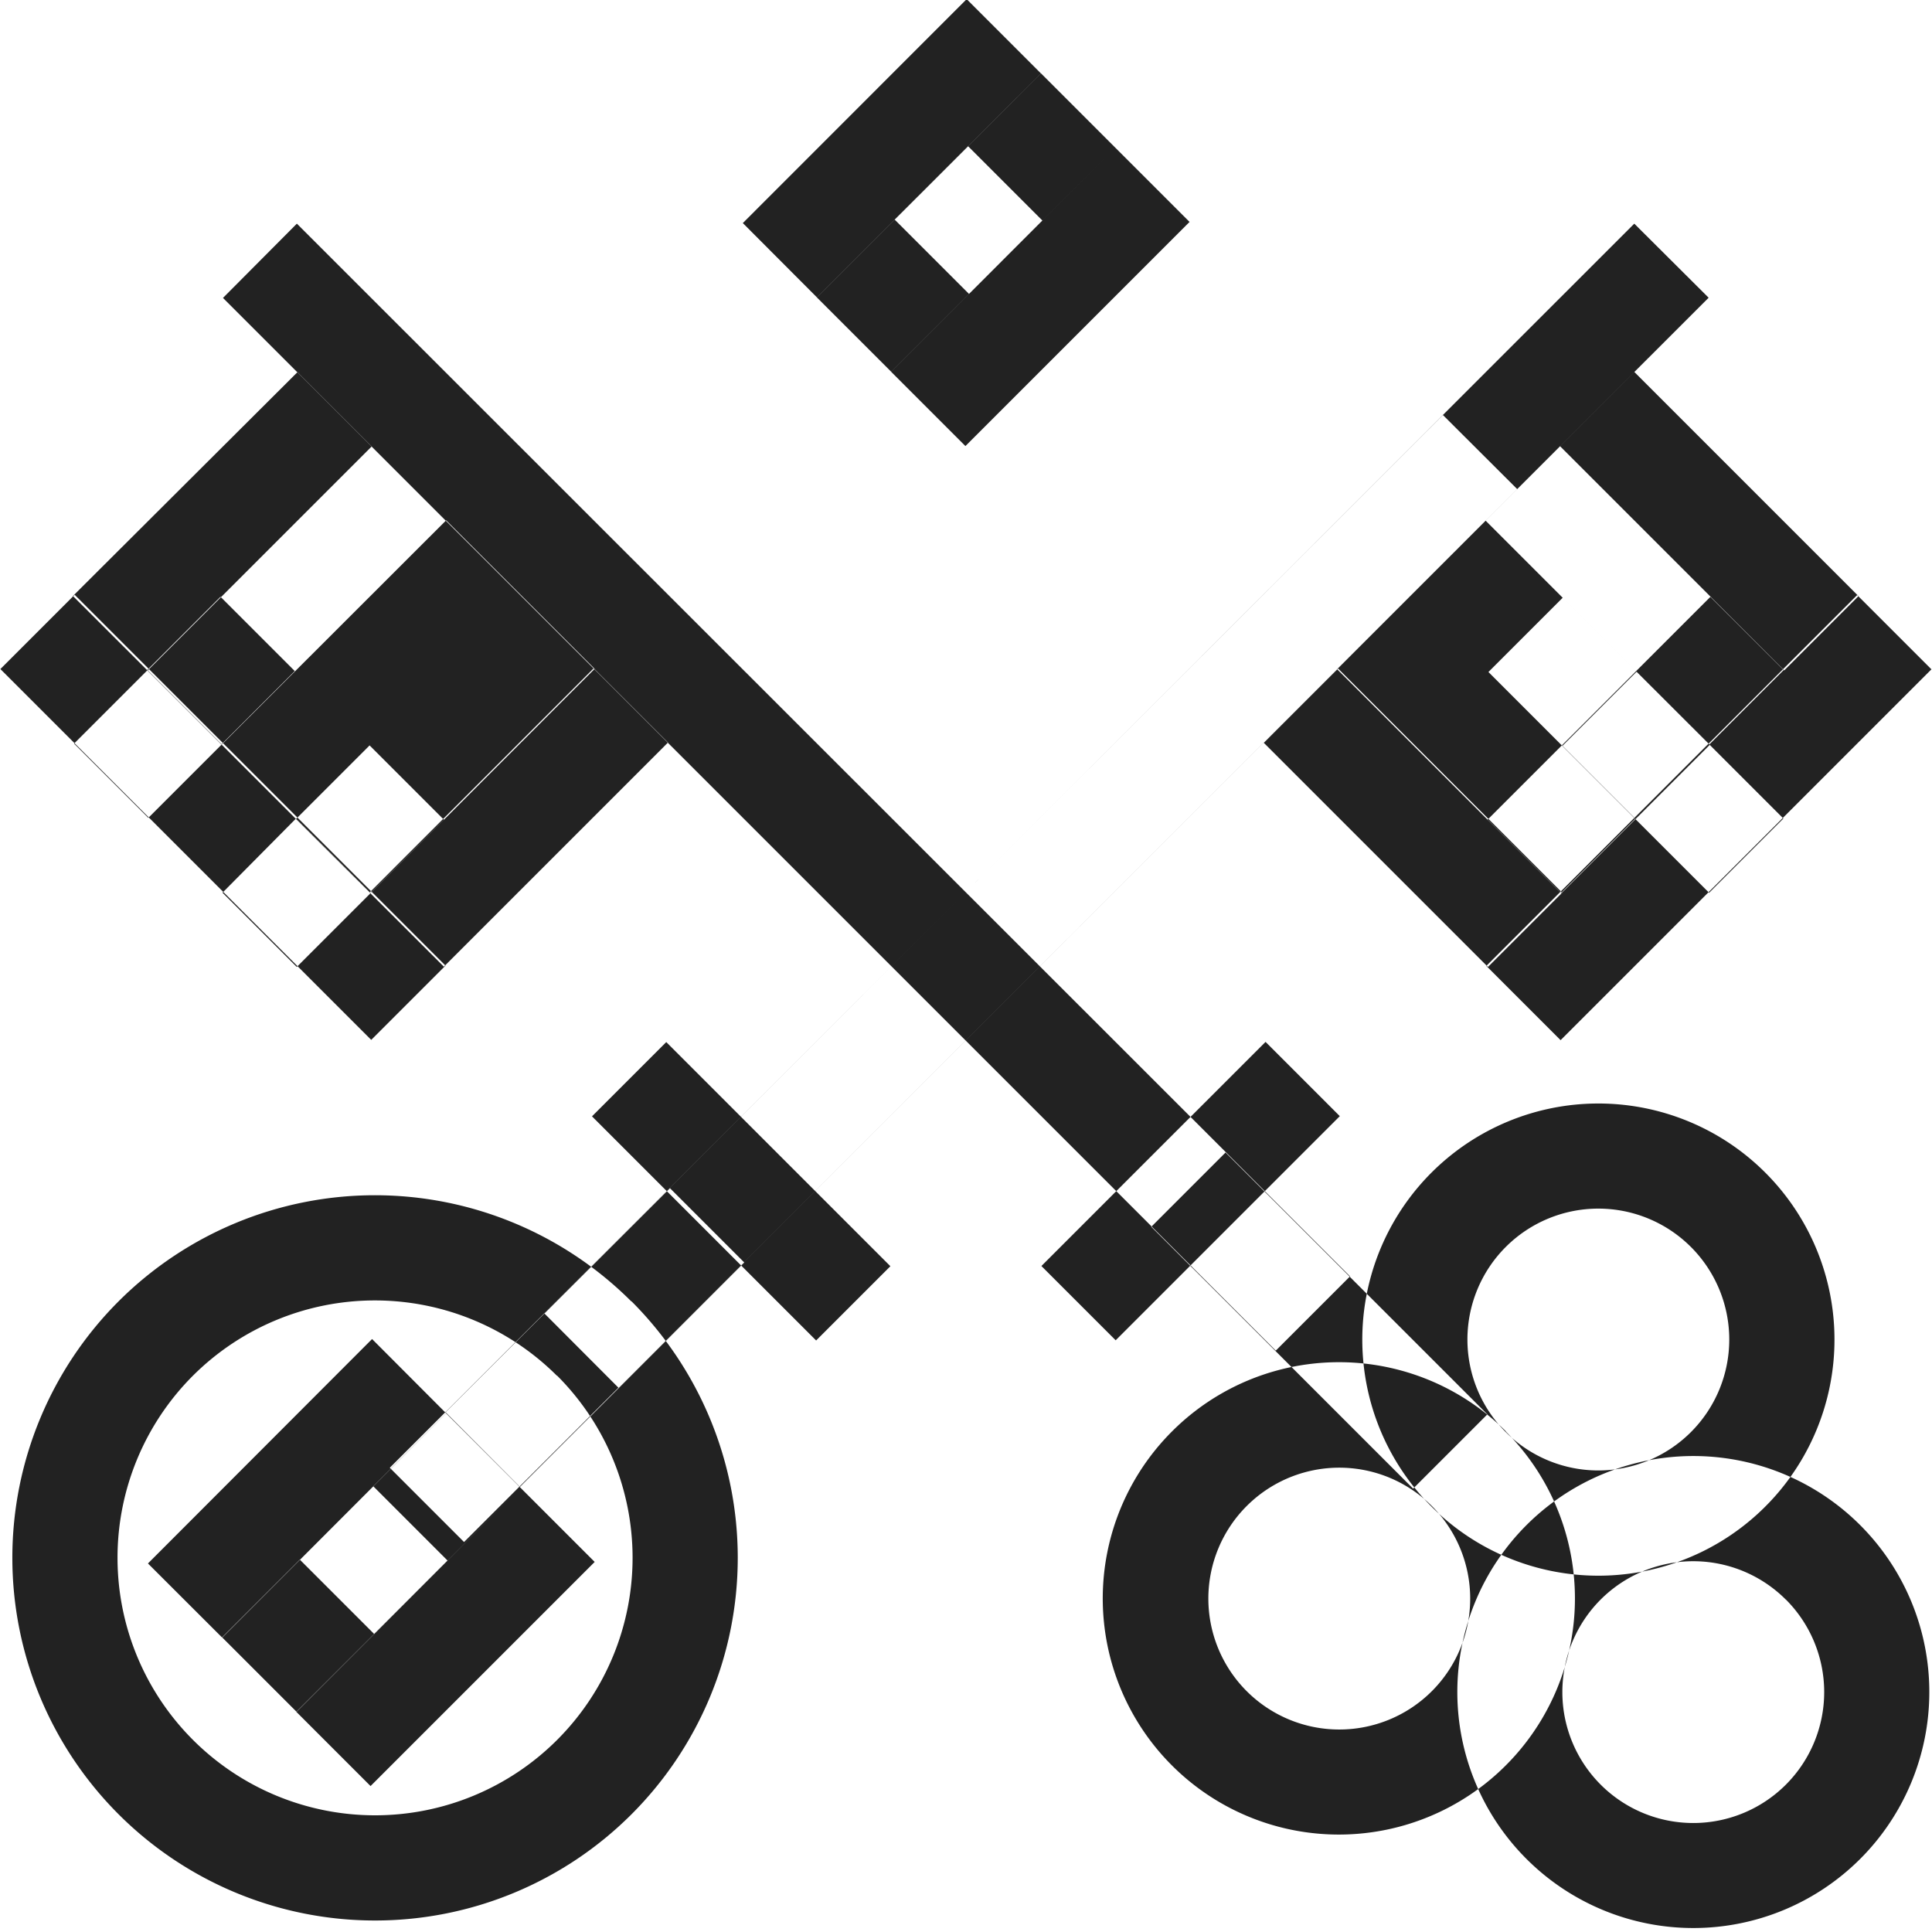 <svg xmlns="http://www.w3.org/2000/svg" width="20.188" height="20.188" viewBox="0 0 20.188 20.188">
<defs>
    <style>
      .cls-1 {
        fill: #222;
        fill-rule: evenodd;
      }
    </style>
  </defs>
  <path id="TM_kopiuj_10" data-name="TM kopiuj 10" class="cls-1" d="M85.292,22.174L84.516,21.4,73.511,32.4l0.776,0.776Zm2-2L86.515,19.4,75.126,30.787,75.9,31.563ZM76.4,27.952l-0.776.776,2.342,2.342,0.776-.776Zm-3.854-7,0.776,0.776-2.342,2.342L70.2,23.291Zm0.777,0.777L74.1,22.5l-2.342,2.342-0.776-.776Zm0,0L74.1,22.5l-2.342,2.342-0.776-.776ZM74.1,22.5l0.776,0.776L72.53,25.62l-0.776-.776Zm0.776,0.776,0.776,0.776L73.306,26.4,72.53,25.62Zm-3.108-3.1L72.54,19.4l11.005,11-0.776.776Zm-2.326,3.878,0.776-.776,3.875,3.875-0.776.776Zm6.2-.008,0.776,0.776-2.342,2.342L73.3,26.389Zm-3.9-.747,0.776,0.776-0.767.767-0.776-.776ZM73.3,24.852l0.776,0.776-0.767.767-0.776-.776Zm2.737,5.809a3.79,3.79,0,1,1-5.36,0A3.79,3.79,0,0,1,76.034,30.661Zm-0.777.777a2.691,2.691,0,1,1-3.806,0A2.692,2.692,0,0,1,75.257,31.438Zm6.208-1.556,0.776-.776,2.736,2.736-0.776.776Zm-4.253.373-0.776-.776L74.094,31.82,74.871,32.6Zm5.447-2.305,0.776,0.776-2.342,2.342-0.776-.776Zm3.854-7-0.776.776,2.342,2.342,0.776-.776Zm-0.777.777L84.96,22.5,87.3,24.841l0.776-.776Zm0,0L84.96,22.5,87.3,24.841l0.776-.776Zm-0.777.777-0.776.776,2.342,2.342,0.776-.776Zm-0.776.776-0.776.776,2.342,2.342,0.776-.776Zm5.434,0.777-0.776-.776-3.875,3.875,0.776,0.776Zm-6.2-.008-0.776.776,2.342,2.342,0.776-.776Zm3.886,0.8-0.776.776,0.767,0.767,0.776-.776Zm-0.767-.767-0.776.776,0.767,0.767,0.776-.776ZM87.31,23.3l-0.776.776L87.3,24.841l0.776-.776Zm-1.551,1.551-0.776.776,0.767,0.767,0.776-.776Zm0.008-1.542-0.776.776,0.767,0.767,0.776-.776Zm-6.228-6.255,0.776,0.776L77.974,20.17,77.2,19.394Zm0.777,0.776,0.776,0.776L78.75,20.947l-0.776-.776Zm0.776,0.776,0.776,0.776-2.342,2.342-0.776-.776Zm-1.538-.015,0.776,0.776-0.767.767-0.776-.776ZM73.326,31.055L74.1,31.831l-2.342,2.342L70.984,33.4ZM74.1,31.832l0.776,0.776L72.537,34.95l-0.776-.776Zm0.776,0.776,0.776,0.776-2.342,2.342-0.776-.776Zm-1.538-.015,0.776,0.776-0.767.767-0.776-.776Zm11.834-.572a2.467,2.467,0,1,1-3.488,0A2.466,2.466,0,0,1,85.175,32.021ZM84.4,32.8a1.368,1.368,0,1,1-1.935,0A1.368,1.368,0,0,1,84.4,32.8Zm3.484-3.484a2.467,2.467,0,1,1-3.488,0A2.467,2.467,0,0,1,87.882,29.314Zm-0.777.777a1.368,1.368,0,1,1-1.935,0A1.368,1.368,0,0,1,87.105,30.091ZM88.876,33a2.466,2.466,0,1,1-3.488,0A2.466,2.466,0,0,1,88.876,33Zm-0.777.777a1.368,1.368,0,1,1-1.935,0A1.368,1.368,0,0,1,88.1,33.779Zm-17.12-9.711,0.776,0.776-0.767.767-0.776-.776Zm1.551,1.551L73.306,26.4l-0.767.767-0.776-.776Z" transform="translate(-69.438 -17.063)"/>
</svg>
